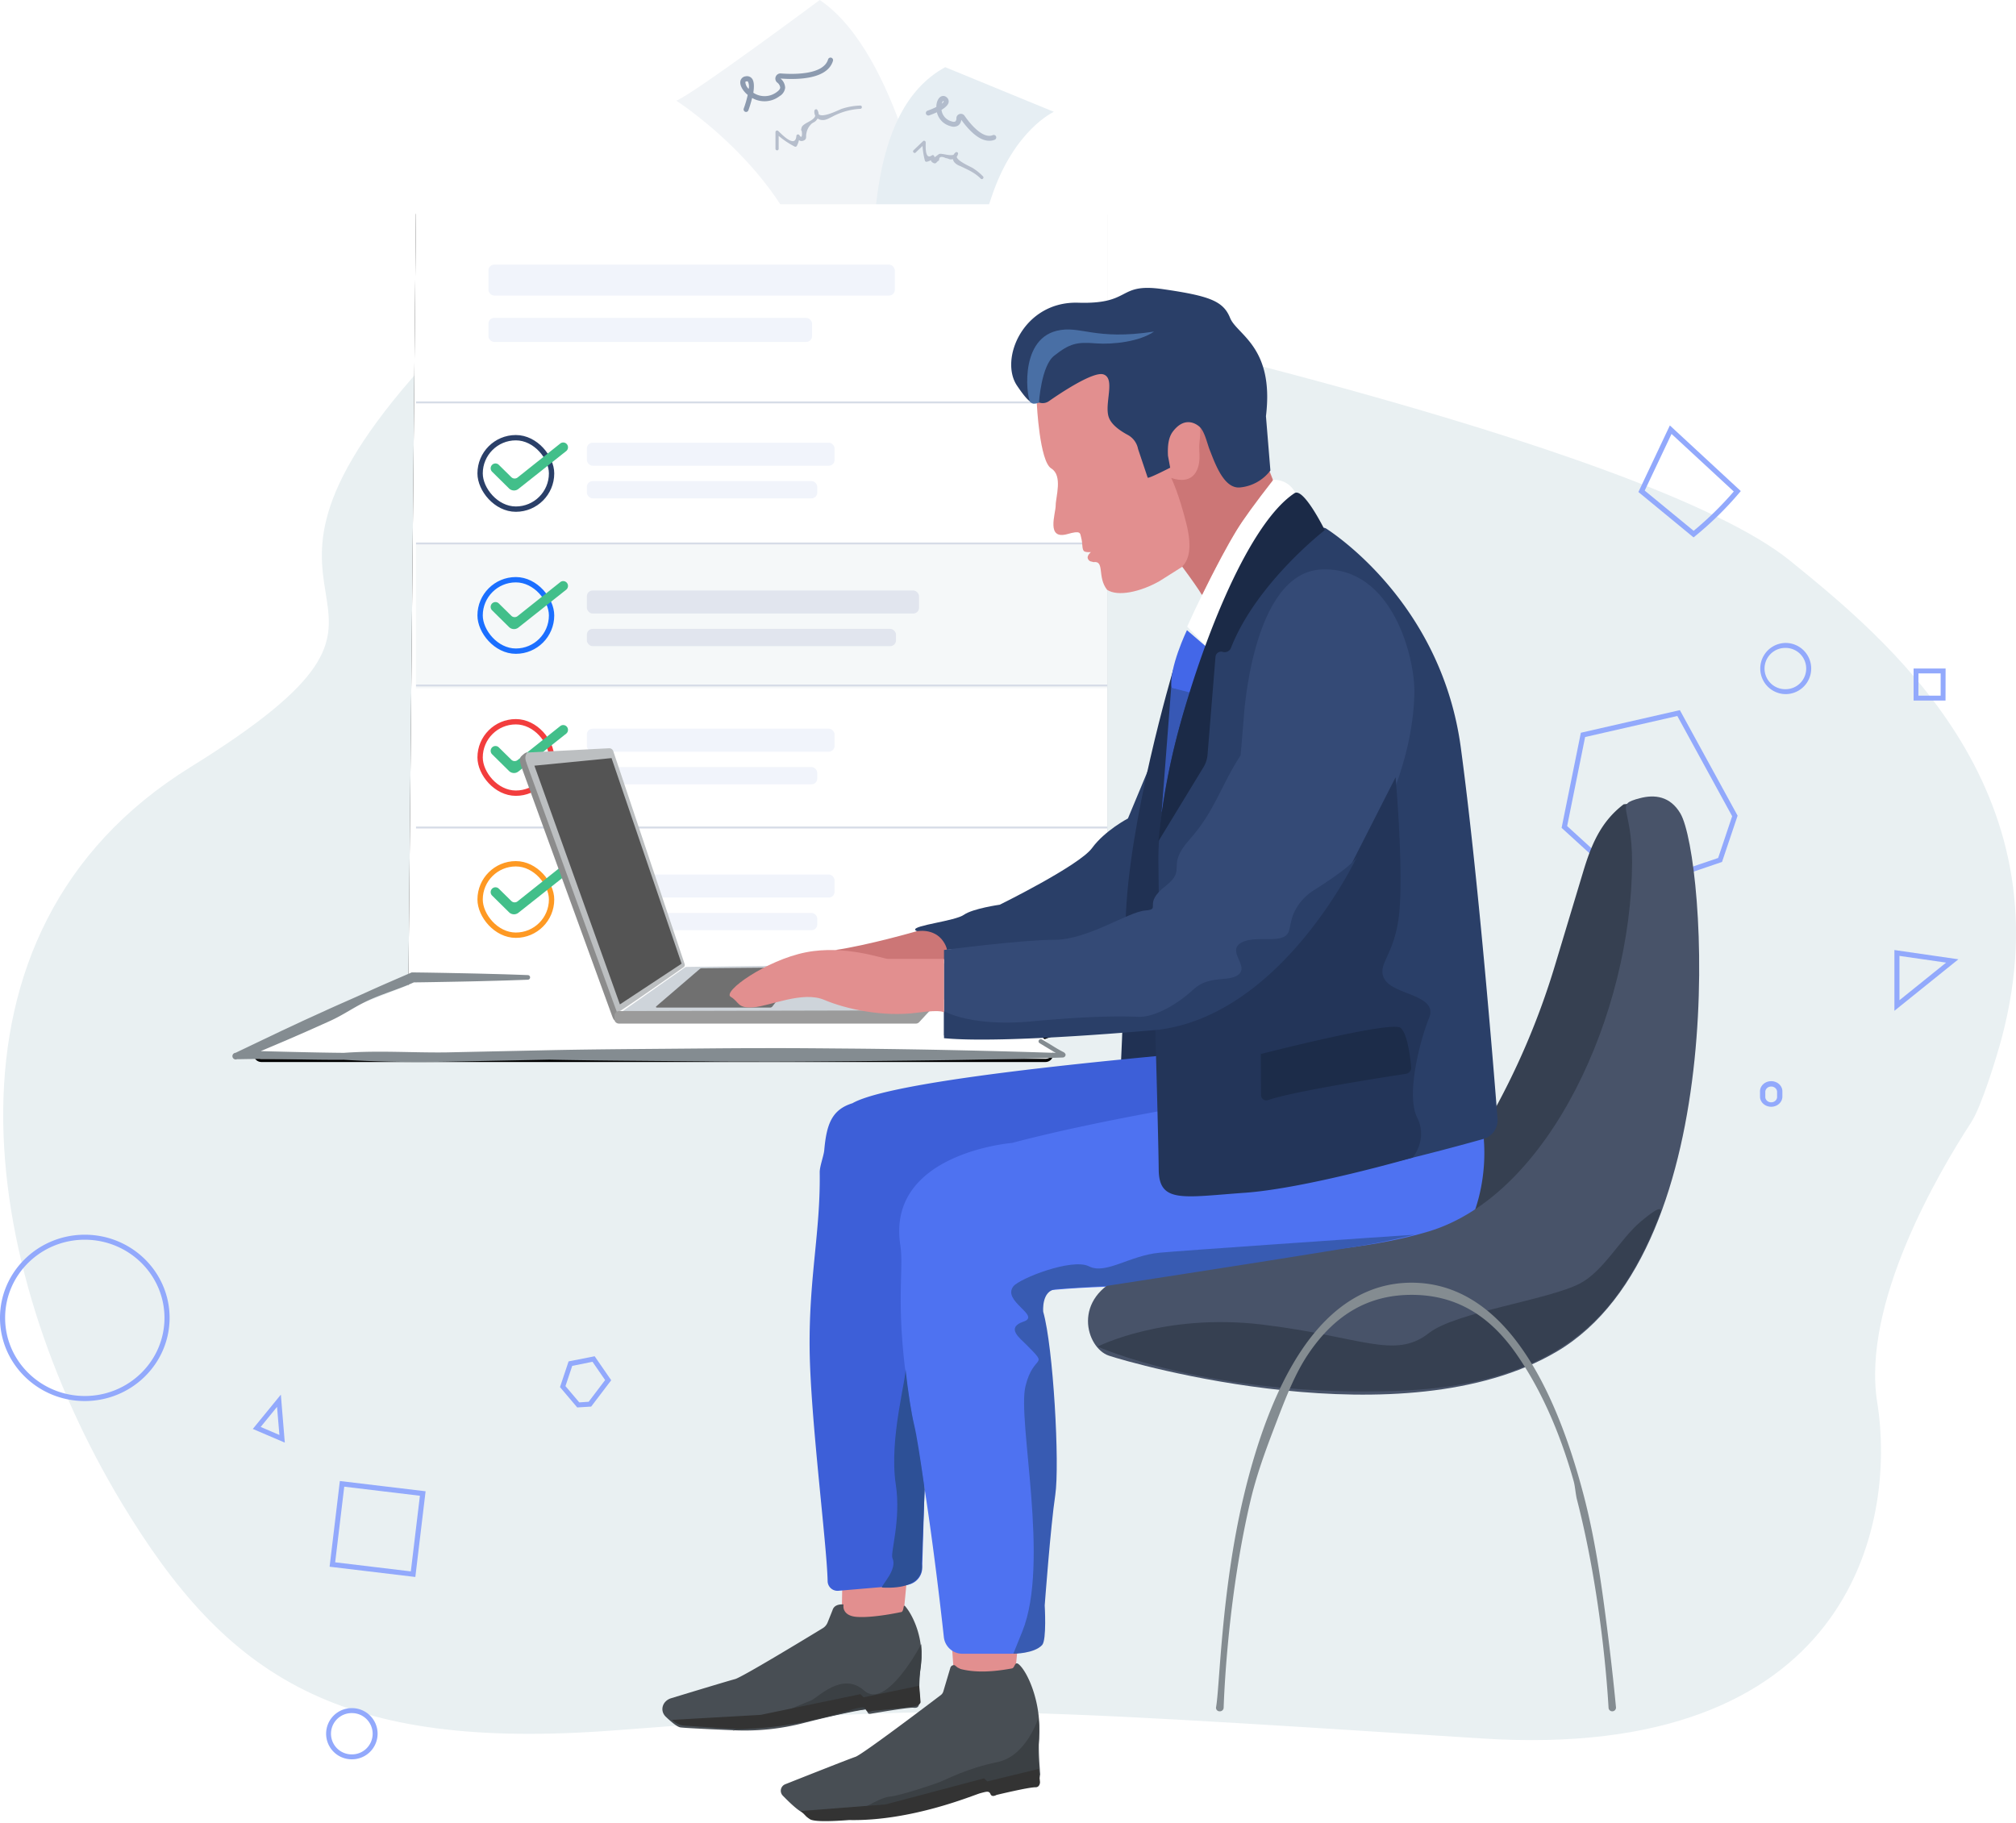 <svg xmlns="http://www.w3.org/2000/svg" xmlns:xlink="http://www.w3.org/1999/xlink" viewBox="0 0 639 578"><defs><path id="b" d="M54.141.364h214.237a2.436 2.436 0 0 1 2.436 2.436v254.31l-20.637 7.188 2.797 2.83a2.436 2.436 0 0 1-1.732 4.15H2.724a2.436 2.436 0 0 1-.89-4.704l47.48-18.642L51.705 2.776A2.436 2.436 0 0 1 54.141.364z"/><filter id="a" width="108.1%" height="108.1%" x="-4.1%" y="-3.7%" filterUnits="objectBoundingBox"><feOffset dy="1" in="SourceAlpha" result="shadowOffsetOuter1"/><feGaussianBlur in="shadowOffsetOuter1" result="shadowBlurOuter1" stdDeviation="3.5"/><feColorMatrix in="shadowBlurOuter1" values="0 0 0 0 0 0 0 0 0 0 0 0 0 0 0 0 0 0 0.05 0"/></filter></defs><g fill="none" fill-rule="evenodd"><g fill-rule="nonzero"><path fill="#F1F4F7" d="M294.481 73.206S284.882 16.894 259.829 0c0 0-40.344 30.038-45.477 31.913 0 0 43.041 27.609 44.072 65.434-.008-.016 24.68-25.083 36.057-24.141z"/><path fill="#E6EEF3" d="M275.21 89.235c3.04-9.908-1.52-53.794 24.386-67.94l34.442 14.154s-12.608 5.662-19.72 26.893c-7.113 21.231-9.674 26.893-9.674 26.893H275.21z"/><path fill="#8C9AAF" d="M236.5 35.491a.802.802 0 0 1-.662-.346.811.811 0 0 1-.093-.744 32.843 32.843 0 0 0 1.253-4.313c-1.655-1.373-2.603-3.15-2.306-4.443a1.891 1.891 0 0 1 1.696-1.453 1.987 1.987 0 0 1 1.952.694c.739.921.723 2.69.434 4.507a6.4 6.4 0 0 0 7.448-.226c.474-.34 1.052-.856 1.076-1.405a2.344 2.344 0 0 0-.972-1.616 1.621 1.621 0 0 1-.434-1.874 1.606 1.606 0 0 1 1.615-.985c4.017.307 13.49.485 14.968-4.458a.805.805 0 1 1 1.543.468c-1.752 5.848-11.168 6.017-16.631 5.597a3.94 3.94 0 0 1 1.478 2.94 3.554 3.554 0 0 1-1.76 2.641 7.872 7.872 0 0 1-8.709.582 36.49 36.49 0 0 1-1.173 3.893.804.804 0 0 1-.723.541zm.273-9.692h-.16c-.322.048-.346.153-.362.218a3.164 3.164 0 0 0 1.06 2.157 3.587 3.587 0 0 0-.224-2.262.337.337 0 0 0-.314-.137v.024z"/><path fill="#B2BCCC" d="M313.511 44.616c-3.237 0-6.46-3.38-8.818-6.633a2.51 2.51 0 0 1-.934 1.769 2.737 2.737 0 0 1-2.438.253 5.937 5.937 0 0 1-4.362-4.414c-.796.37-1.61.699-2.439.987a.79.79 0 1 1-.522-1.492c.954-.33 1.885-.724 2.787-1.177 0-1.58.625-2.89 1.512-3.333a1.586 1.586 0 0 1 1.812.316c.463.385.681.989.57 1.58-.174.86-1.132 1.666-2.256 2.368a4.323 4.323 0 0 0 3.325 3.664 1.36 1.36 0 0 0 1.069 0c.254-.297.374-.685.332-1.074a1.359 1.359 0 0 1 .99-1.279 1.403 1.403 0 0 1 1.583.537c1.583 2.298 5.723 7.494 8.961 6.151a.795.795 0 0 1 1.091.833.791.791 0 0 1-.481.628 4.514 4.514 0 0 1-1.782.316zm-14.557-12.634c-.221.244-.37.545-.428.869.38-.293.602-.537.602-.703a.482.482 0 0 0-.087-.095.332.332 0 0 0-.087-.063v-.008z"/><path fill="#B6BECC" d="M246.812 47.253v-5.315l-.885.365a27.266 27.266 0 0 0 5.925 4.145.52.52 0 0 0 .71-.182 7.712 7.712 0 0 0 .876-3.142l-.958.265c.512.829 1.008 1.658 2.198 1.194 1.19-.464.677-1.343.917-2.255a5.313 5.313 0 0 1 1.545-3.002c.562-.556 1.14-.547 1.652-1.252a2.635 2.635 0 0 0 .298-3.184c-.24-.49-.934-.216-.959.265a2.576 2.576 0 0 0 .624 2.028c.489.554 1.192.87 1.93.866 1.107.083 2.173-.613 3.123-1.061a21.17 21.17 0 0 1 8.874-2.488c.661 0 .67-1.07 0-1.036a20.773 20.773 0 0 0-5.784 1.003c-1.214.406-7.924 4.005-7.725.697l-.959.265c1.355 2.736-3.512 3.217-4.131 4.975-.042.124-.149.771-.24.995.355-.929.752 3.408-.463 1.45a.52.52 0 0 0-.958.266c-.314 4.096-4.776-.696-5.743-1.592a.52.52 0 0 0-.884.365v5.315a.521.521 0 0 0 1.033 0l-.016.05zm43.407 1.11l2.997-2.863-.853-.363a23.91 23.91 0 0 0 .797 5.775.5.5 0 0 0 .614.363 4.545 4.545 0 0 0 2.16-1.138l-.734-.586c-.19.742-.398 1.493.439 1.996 1.156.702 1.156-.33 1.937-.635a.393.393 0 0 0 .087-.173c0-1.067.702-1.274 2.105-.619.964.09.956.512 1.92.38.94-.03 1.742-.706 1.961-1.65.192-.529-.494-.826-.797-.504-.465.36-.764.907-.823 1.505-.059.6.127 1.196.513 1.647a4.604 4.604 0 0 0 1.865 1.163c2.39 1.172 4.487 1.997 6.464 3.977.462.462 1.164-.264.701-.726a16.837 16.837 0 0 0-3.26-2.648c-.852-.512-6.376-2.83-4.782-4.192l-.797-.503c-.502 1.37-3.85 0-4.958.214-.303.066-1.65 1.312-1.594 1.015.056-.297-.367-.825-.733-.586-2.392 1.766-2.017-3.102-2.033-4.084a.52.52 0 0 0-.311-.471.49.49 0 0 0-.542.108l-2.997 2.863c-.47.454.231 1.18.702.726l-.048.009z"/></g><path fill="#E9F0F2" fill-rule="nonzero" d="M194.76 548.55c-87.207 6.614-122.792-16.58-156.238-72.19-44.5-73.99-62.764-180.73 21.802-233.148 89.678-55.587 2.213-44.878 70.25-123.311 34.011-39.217 107.338-38.338 191.816-22.395 0 0 198.873 42.693 245.092 80.32 29.764 24.194 88.12 71.483 67.02 151.126-1.525 5.742-6.378 21.773-9.77 26.95-10.222 15.694-34.721 57.33-29.723 88.652 6.315 39.353-9.027 114.02-125.239 106.561-164.79-10.564-166.582-10.79-275.01-2.564z"/><g transform="translate(80.129 64.391)"><use fill="#000" filter="url(#a)" xlink:href="#b"/><use fill="#FFF" xlink:href="#b"/><rect width="128.814" height="9.802" x="74.685" y="19.503" fill="#F1F4FB" rx="1.827"/><rect width="102.574" height="7.624" x="74.685" y="36.385" fill="#F1F4FB" rx="1.827"/><rect width="78.506" height="7.301" x="105.891" y="75.951" fill="#F1F4FB" rx="1.827"/><rect width="78.506" height="7.301" x="105.891" y="166.606" fill="#F1F4FB" rx="1.827"/><rect width="78.506" height="7.301" x="105.891" y="212.846" fill="#F1F4FB" rx="1.827"/><rect width="73.029" height="5.476" x="105.891" y="88.12" fill="#F1F4FB" rx="1.827"/><rect width="73.029" height="5.476" x="105.891" y="178.774" fill="#F1F4FB" rx="1.827"/><rect width="73.029" height="5.476" x="105.891" y="225.014" fill="#F1F4FB" rx="1.827"/><path fill="#F5F8F9" d="M51.729 108.198h219.086v45.632H51.729z"/><path stroke="#D6DCE7" stroke-width=".609" d="M51.729 63.174h219.085M51.729 107.893h219.085M51.729 152.916h219.085M51.729 197.94h219.085"/><rect width="22.651" height="22.645" x=".846" y=".846" stroke="#2A3F68" stroke-width="1.692" rx="11.323" transform="translate(71.203 73.518)"/><rect width="22.651" height="22.645" x=".846" y=".846" stroke="#1B6FFF" stroke-width="1.692" rx="11.323" transform="translate(71.203 118.54)"/><rect width="22.651" height="22.645" x=".846" y=".846" stroke="#F23D3D" stroke-width="1.692" rx="11.323" transform="translate(71.203 163.564)"/><rect width="22.651" height="22.645" x=".846" y=".846" stroke="#FE9923" stroke-width="1.692" rx="11.323" transform="translate(71.203 208.587)"/><rect width="105.283" height="7.301" x="105.891" y="122.8" fill="#E1E5EE" rx="1.827"/><rect width="97.98" height="5.476" x="105.891" y="134.968" fill="#E1E5EE" rx="1.827"/></g><g fill-rule="nonzero"><path fill="#42BF8A" d="M162.915 245.058a2.257 2.257 0 0 1-1.579-.651l-5.367-5.303a1.532 1.532 0 0 1 1.074-2.611c.403 0 .789.162 1.073.449l3.946 3.887c.545.542 1.405.59 2.005.112l13.511-10.764a1.508 1.508 0 0 1 2.131.254 1.534 1.534 0 0 1-.252 2.147l-15.145 11.996a2.25 2.25 0 0 1-1.397.484zm0 44.787a2.257 2.257 0 0 1-1.579-.652l-5.367-5.302a1.532 1.532 0 0 1 1.074-2.611c.403 0 .789.161 1.073.448l3.946 3.888c.545.541 1.405.59 2.005.111l13.511-10.764a1.508 1.508 0 0 1 2.131.255 1.534 1.534 0 0 1-.252 2.146l-15.145 11.996c-.399.315-.89.486-1.397.485z"/><path fill="#92A9FC" d="M517.421 282.916l-22.45-20.478 6.104-30.151 31.379-7.171 18.303 33.46-4.934 14.667-28.402 9.673zm-20.69-21.04l21.04 19.198 26.819-9.086 4.44-13.234-17.38-31.78-29.222 6.674-5.698 28.227zM182.96 446.175l-5.46-6.45 2.723-8.148 8.268-1.626 5.238 7.6-6.348 8.355-4.42.27zm-3.725-6.767l4.374 5.165 2.977-.199 5.214-6.87-3.995-5.8-6.425 1.286-2.145 6.418z"/><path fill="#364051" d="M516.927 254.73l-2.284.245c-7.26 5.522-10.258 12.835-12.831 21.37l-8.967 29.783a237.742 237.742 0 0 1-21.009 49.02l-23.522 41.34 28.872-5.701c15.03 2.125 71.925-137.506 41.355-137.278"/><path fill="#E28F8F" d="M267.297 485.621l-.54 28.495 19.568-1.724 2.746-28.697zm33.946 29.185l1.363 19.59h18.779l2.172-22.308z"/><path fill="#2A3F68" d="M290.086 294.768c.621 1.445 6.499-1.2 8.53 6.4l55.649-3.2 17.978-22.36-2.95-44.408-11.779 28.264s-7.311 3.816-11.373 9.376c-4.062 5.56-29.246 17.96-29.246 17.96s-8.53 1.2-11.374 3.2c-2.843 2-16.057 3.324-15.435 4.768z"/><path fill="#203153" d="M371.901 212.211s-14.402 48.438-15.116 80.153c-.714 31.716-1.785 51.01-1.785 51.01s18.073 5.13 18.687.427c.614-4.703 2.613-143.022 2.613-143.022l-4.399 11.432z"/><path fill="#3D5FD8" d="M386.695 338.937c13.132 7.415-24.347 27.381-24.347 27.381l-68.637 11.435 1.437 46.684a81.104 81.104 0 0 1-1.144 16.278l-1.72 56.84a5.55 5.55 0 0 1-5.048 4.9l-21.507 1.843a3.14 3.14 0 0 1-2.364-.79 3.117 3.117 0 0 1-1.037-2.258c-.227-11.613-5.52-52.14-5.706-73.942-.195-22.643 3.465-36.9 3.197-55.725 0-1.893 1.283-5.216 1.437-6.939.73-8.24 2.386-12.865 8.927-14.903 14.666-8.402 105.222-15.54 110.1-16.308l6.412 5.504z"/><path fill="#484E54" d="M267.341 509.186v-.575c-1.592-.077-3.028.348-3.461 1.836l-1.576 3.94a3.759 3.759 0 0 1-1.552 1.789c-5.03 3.065-25.661 15.595-27.79 16.123-1.625.41-13.09 3.885-20.217 6.052-2.795.85-3.713 3.94-1.714 5.878 1.739 1.655 3.6 3.208 4.607 3.373 1.219.197 9.75.599 17.194.922 7.33.315 14.667-.45 21.76-2.27 5.745-1.473 13.001-3.207 19.242-4.294 1.503-.26.658 1.576 2.072 1.332 6.907-1.175 12.513-2.026 13.61-1.915 3.202.315 1.016-2.459 2.365-13.578 1.024-8.471-2.574-15.863-4.98-18.613-.739-.843-.24 1.922-1.443 1.89 0 0-8.577 1.885-13.883 1.499-4.542-.331-4.234-3.389-4.234-3.389z"/><path fill="#484E54" d="M320.595 528.929c1.196 0 .913-2.601 2.424-1.233 2.894 2.617 6.821 12.006 6.36 21.45-.614 12.406 1.738 15.375-1.462 15.207-1.091-.064-6.466 3.578-13.4 2.777-2.206-.256-.679-1.745-2.15-1.384-6.174 1.512-13.351 3.81-18.984 5.73a64.983 64.983 0 0 1-20.94 3.482c-7.525 0-16.286 0-17.53-.208-1.407-.192-4.607-3.258-6.805-5.523a2.21 2.21 0 0 1-.569-2.018 2.231 2.231 0 0 1 1.377-1.591c6.312-2.506 20.399-8.076 22.233-8.684 2.158-.72 23.244-16.68 27.034-19.561.386-.287.67-.688.809-1.145l2.238-7.523a1.149 1.149 0 0 1 1.39-.8l.914.728.945.464c5.132 1.304 10.782.8 15.994-.136l.122-.032z"/><path fill="#4E72F1" d="M285.369 394.749c1.358 8.794-2.425 21.193 4.251 56.76 4.688 24.92 8.228 55.4 9.546 67.469a5.917 5.917 0 0 0 5.884 5.278h15.122c3.04 0 9.247-1.422 9.554-4.446.525-5.197.153-19.852 2.877-37.521 3.936-25.592-1.398-56.267-2.756-68.4a4.478 4.478 0 0 1 4.041-4.963c35.854-3.492 118.401 1.73 128.868-15.196 11.793-19.076 6.062-39.276 7.873-32.155l-7.065-23.901s-92.035 11.179-142.794 24.653c-.024-.008-39.903 3.225-35.401 32.422z"/><path fill="#E28F8F" d="M328.629 127.894s.856 18.335 4.576 20.605c3.72 2.271 1.412 9.026 1.412 11.708 0 2.68-3.151 11.022 3.707 9.106 4.324-1.264 4.006-.263 4.326.928.32 1.191.372 2.257.381 2.365.046.52.084 1.474.423 1.979.41.61 2.327.439 2.327.439s-1.416 1.138-.947 2.13c.47.994 1.163.802 1.757 1.047 3.66-.525 1.11 4.711 4.316 8.773 3.393 2.237 10.545.683 16.595-2.74l11.21-7.08 1.822 10.315 1.098 2.021 23.068-34.228-4.672-12.077s-6.043 8.857-11.53 1.876c-5.487-6.981-6.318-25.5-20.317-13.149 0 0-16.75-12.617-13.717-17.448 3.034-4.831-25.561-.523-25.835 13.43z"/><path fill="#4367E8" d="M376.222 199.765s-5.758 11.94-4.908 18.4l6.804 1.88 5.282-14.096-7.178-6.184z"/><path fill="#3758B5" d="M371.225 218.017l-3.039 39.548 10.143-37.74z"/><path fill="#2A3F68" d="M418.944 167.418a1.597 1.597 0 0 1 1.428.153c5.072 3.31 36.745 25.602 42.65 69.413 5.425 40.21 10.272 100.003 11.644 117.622.232 2.954-1.648 5.66-4.485 6.457-17.253 4.843-75.672 20.558-99.248 16.514a3.223 3.223 0 0 1-2.632-3.116l-1.124-100.979c-.046-4.17.185-8.339.69-12.478 2.536-20.808 12.96-78.92 51.077-93.586z"/><path fill="#FFF" d="M403.396 152.125c3.242-.234 6.253 1.664 7.39 4.66 0 0-19.435 21.465-28.467 48.05l-6.019-6.194s15.609-35.154 27.096-46.516z"/><path fill="#1B2A47" d="M410.309 156.347c2.89-1.922 9.605 11.712 9.605 11.712s-21.692 16.753-29.737 37.317a2.148 2.148 0 0 1-2.626 1.277 1.772 1.772 0 0 0-1.53.25 1.805 1.805 0 0 0-.759 1.365l-2.513 30.96a9.112 9.112 0 0 1-1.241 3.902l-14.338 23.56a213.029 213.029 0 0 1 5.468-31.606c7.18-28.4 22.365-68.577 37.67-78.738z"/><path fill="#CED4DA" d="M294.11 320.982c-1.734 1.707-3.425 2.762-5.863 2.681l-92.022-1.282a.478.478 0 0 1-.268-.865l21.104-14.803a1.03 1.03 0 0 1 .583-.186l95.77-1.302-19.304 15.757z"/><path fill="#BCBFC1" d="M194.673 320.707l-28.581-80.739a1.089 1.089 0 0 1 1.035-1.41l25.882-1.347a1.342 1.342 0 0 1 1.359.868l22.645 67.553a.877.877 0 0 1-.372 1.022c-13.041 9.136-19.87 13.82-20.487 14.053-.926.349-1.327.454-1.48 0z"/><path fill="#CC7676" d="M290.439 295.244s-15.342 4.43-25.771 5.937l16.503 3.03h18.086s2.331-1.884-.229-5.725c-3.002-4.49-8.59-3.242-8.59-3.242z"/><path fill="#344A76" d="M394.183 228.123s2.417-46.801 24.846-47.608c22.428-.807 29.536 28.153 29.279 39.273-1.016 45.002-42.85 88.624-55.068 97.096-12.218 8.473-60.58 13.718-83.146 10.894l-10.88.484v-27.113s24.58-3.227 35.057-3.227c10.477 0 23.372-8.876 28.707-9.28 5.335-.403-.903-2.017 6.35-7.666 7.254-5.648-.137-6.052 7.794-14.928 7.93-8.876 9.807-16.945 16.118-26.628l.943-11.297z"/><path fill="#8C8C8C" d="M195.757 321.406l-1.01-2.697-27.95-77.068c-.808-2.205.404-3.094.404-3.094-.7-.072-1.642.862-2.045 1.279-.768.842 0 2.958 0 2.958l28.911 79.431s.429 1.262.809 1.262c.024.04-.032-1.77.881-2.07z"/><path fill="#545454" d="M196.485 318.407l-27.099-75.678 24.451-2.403 22.206 65.168z"/><path fill="#707070" d="M221.807 307.169l-13.788 11.84a.224.224 0 0 0-.074.263.247.247 0 0 0 .241.149h35.886a.933.933 0 0 0 .723-.33l9.684-12.447-32.14.307a.82.82 0 0 0-.532.218z"/><path fill="#CC7676" d="M372.603 125.74l8.873 1.344s8.175 19.077 8.97 19.881c0 0 2.843-5.06 7.848-3.218 2.296.805 5.154 8.533 5.154 8.533-5.55 7.116-9.457 12.501-11.718 16.156-2.734 4.419-6.321 11.144-10.762 20.175-1.092-1.834-3.185-4.837-6.278-9.009 2.56-2.42 3.006-6.96 1.337-13.62-2.504-9.992-4.798-14.463-4.798-14.463 6.649 2.245 8.81-2.02 8.968-6.235.064-1.778-.206-3.307 0-5.07.382-3.45.85-9.01-2.677-8.713"/><path fill="#2A3F68" d="M370.906 148.265l-.698-3.784c-.162-3.26.186-5.877 1.55-7.673 3.302-4.355 6.637-3.043 8.349-1.61 1.712 1.433 2.499 5.33 3.31 7.383 1.777 4.5 4.576 12.536 9.737 11.932a13.672 13.672 0 0 0 9.517-5.362l-1.411-17.222c2.702-22.004-9.193-25.764-11.36-31.134-2.166-5.37-6.49-6.98-21.234-9.122-14.743-2.141-9.598 4.83-26.913 4.291-17.315-.539-25.08 17.866-19.4 26.28 5.07 7.511 4.965 4.83 7.302 5.45.97.241 1.999.05 2.815-.523 3.335-2.335 14.102-9.589 17.323-8.47 3.83 1.337.203 9.259 1.623 13.486.812 2.496 3.733 4.428 5.956 5.636a6.445 6.445 0 0 1 3.359 4.533l3.043 9.057c.103.257 2.48-.793 7.132-3.148z"/><path fill="#496FA5" d="M326.724 127.608c-1.076 0-4.152-19.69 8.193-22.737 7.542-1.858 11.945 3.15 30.872.244-4.491 3.15-12.938 4.166-18.462 3.733-6.005-.472-8.239 0-13.21 3.938-4.083 3.213-4.804 14.822-4.804 14.822-.588.252-1.61.555-2.156.223-.116-.062-.26-.137-.433-.223z"/><path fill="#485369" d="M519.73 253.054c-8.153 2.162-2.417 2.34-2.417 20.325-.137 47.508-26.1 105.417-64.444 116.995-32.39 9.78-76.953 6.23-96.584 14.161-16.836 6.802-12.027 22.794-4.833 25.215 7.193 2.42 93.362 27.336 141.92-1.243 56.219-33.082 47.318-156.903 39.262-170.62-3.238-5.503-8.16-6.1-12.905-4.833z"/><path fill="#92A9FC" d="M536.79 170.358l-17.476-14.39 9.97-21.101 22.487 20.807-.508.595a107.135 107.135 0 0 1-13.965 13.69l-.508.399zm-15.474-14.838l15.514 12.753a107.686 107.686 0 0 0 12.714-12.46l-19.728-18.25-8.5 17.957zm44.64 64.526a8.113 8.113 0 0 1 .02-16.225 8.113 8.113 0 0 1 8.11 8.112 8.12 8.12 0 0 1-8.13 8.113zm0-14.648a6.544 6.544 0 1 0 0 13.086 6.544 6.544 0 0 0 6.545-6.543 6.552 6.552 0 0 0-6.545-6.55v.007zM111.571 557.72a8.113 8.113 0 1 1 0-16.225 8.113 8.113 0 0 1 8.115 8.112 8.121 8.121 0 0 1-8.115 8.112zm0-14.648a6.544 6.544 0 1 0 0 13.086 6.544 6.544 0 0 0 6.545-6.543 6.552 6.552 0 0 0-6.545-6.543zm-84.692-98.925C12.034 444.147 0 432.343 0 417.782c0-14.56 12.034-26.364 26.879-26.364 14.844 0 26.878 11.804 26.878 26.364-.018 14.554-12.041 26.348-26.878 26.365zm0-51.143c-13.948 0-25.254 11.09-25.254 24.77 0 13.681 11.306 24.771 25.254 24.771 13.947 0 25.253-11.09 25.253-24.77-.018-13.674-11.314-24.754-25.253-24.771zm573.578-72.569v-19.267l20.286 2.937-20.286 16.33zm1.601-17.406v14.05l14.786-11.915-14.786-2.135zM90.271 457.33l-10.142-4.342 8.89-10.869 1.252 15.21zm-7.646-4.973l5.937 2.542-.75-8.904-5.187 6.362zm478.786-101.501c-.941 0-1.844-.34-2.51-.948-.666-.606-1.04-1.43-1.04-2.287v-1.484c-.063-1.192.598-2.32 1.722-2.933a3.848 3.848 0 0 1 3.649 0c1.123.613 1.785 1.74 1.72 2.933v1.484c0 1.784-1.583 3.23-3.54 3.235zm0-6.417c-1.033 0-1.871.763-1.871 1.705v1.484c-.047.636.298 1.242.895 1.572.597.33 1.347.33 1.944 0s.942-.936.895-1.572v-1.484c0-.939-.832-1.701-1.863-1.705zm55.252-122.365h-10.12v-10.14h10.143l-.023 10.14zm-8.597-1.546h7.05v-7.049h-7.027l-.023 7.049zM131.647 499.92l-27.176-3.253 3.253-27.169 27.176 3.253-3.253 27.168zm-25.41-4.651l23.98 2.876 2.877-23.972-23.979-2.877-2.877 23.973z"/><path fill="#364051" d="M510.325 413.421c-13.367 16.397-34.593 26.264-67.112 27.478-59.14 2.204-95.313-14.008-95.313-14.008s21.015-10.712 52.14-6.988c31.126 3.723 42.047 11.258 52.863 2.702 8.368-6.603 37.606-10.455 47.798-15.682 7.567-3.908 12.792-14.113 19.281-19.605 4.35-3.675 7.786-5.903 5.906-1.842-.68 1.48-5.67 15.818-15.563 27.945z"/><path fill="#233559" d="M442.354 246.41s2.443 27.612 1.238 42.144c-1.206 14.533-7.59 17.027-4.666 21.969 2.923 4.94 17.035 4.844 14.047 12.166-2.989 7.323-7.33 24.536-3.803 31.528 3.526 6.991-1.409 12.756-1.409 12.756s-33.672 9.753-53.216 11.15c-19.544 1.396-27.15 3.398-27.272-7.267-.122-10.665-1.116-45.615-1.116-45.615 25.163-5.563 43.713-23.083 57.606-43.307a52.854 52.854 0 0 0 3.55-5.974l15.04-29.55z"/><path fill="#385BB2" d="M448.314 391.418s-24.18 1.62-46.256 3.184c-15.982 1.118-30.829 2.179-34.504 2.52-9.527.882-17.055 7.024-22.39 4.318-5.336-2.706-22.037 3.864-23.963 6.343-3.675 4.724 8.866 9.269 3.224 11.181-5.642 1.912-1.281 5.145.87 7.292 7.52 7.583 2.354 2.43-.265 13.23-2.62 10.8 7.826 55.903-.992 77.705l-2.861 7.065s6.641 0 9.156-2.779c1.459-1.62.806-12.55.806-12.55s1.87-25.197 3.337-34.935c1.467-9.738-.62-46.991-3.812-58.14 0 0-.637-6.797 4.126-7.194 4.764-.397 15.765-.98 15.765-.98 36.966-5.681 64.576-10.04 82.83-13.076 3.47-.578 8.446-1.639 14.93-3.184z"/><path fill="#1C2C49" d="M399.629 334.139s41.487-10.667 44.315-8.288c2.134 1.793 3.03 9.017 3.346 12.443.102 1.004-.591 1.918-1.6 2.11-7.45 1.134-35.661 5.551-43.783 8.335a1.683 1.683 0 0 1-1.506-.215 1.616 1.616 0 0 1-.692-1.332l-.08-13.053z"/><path fill="#2D5096" d="M279.528 503.27c0-.99 4.99-5.751 3.346-9.34-.725-1.578 2.773-12.115 1.06-23.34-2.26-14.766 3.758-34.654 3.029-37.047.904 8.19 1.846 14.29 2.825 18.3.725 2.968 1.824 9.743 3.299 20.327l-.956 23.524s2.046 8.368-12.603 7.576z"/><path fill="#848C91" d="M511.092 542.508a1.186 1.186 0 0 1-1.239-1.116c-.348-6.212-2.348-36.27-9.999-65.957-.47-1.838-.575-4.198-1.077-5.964-4.76-16.854-11.035-29.928-17.926-39.929-9.367-13.644-20.581-19.061-33.39-19.061-12.809 0-23.917 5.417-32.986 19.061-3.902 5.851-6.809 13.155-9.95 21.405-2.794 7.328-5.903 15.37-8.097 24.496-7.004 29.696-8.364 59.713-8.574 65.925a1.186 1.186 0 0 1-1.215 1.14h-.04a1.139 1.139 0 0 1-.86-.35 1.118 1.118 0 0 1-.306-.87c1.182-6.204 1.62-36.526 8.639-66.391 4.647-19.688 10.825-35.395 18.347-46.687 9.554-14.318 21.326-21.582 34.993-21.582 13.667 0 25.586 7.223 35.431 21.566 7.765 11.284 14.274 26.991 19.351 46.679 3.765 14.607 5.773 30.017 7.287 41.952 1.563 12.327 2.429 21.26 2.729 24.399.029.322-.077.642-.293.885a1.194 1.194 0 0 1-.85.399h.025z"/><path fill="#2A3F68" d="M367.47 326.414s-48.914 4.554-68.256 2.706v-8.608s8.308 5.076 27.842 3.27c19.533-1.807 28.683-1.635 33.727-1.44 5.044.197 12.116-3.744 17.425-8.616 5.308-4.873 11.442-2.183 14.506-4.905 3.063-2.723-4.01-7.497.858-10.048 4.867-2.55 13.824.997 15.027-3.859.754-3.033.802-3.998 1.66-5.796a16.629 16.629 0 0 1 6.166-6.884c4.386-2.763 11.676-7.611 13.632-10.473-.04.017-23.294 49.503-62.587 54.653z"/><path fill="#3B4044" d="M329.139 544.537s-3.723 12.209-13.071 14.088c-9.349 1.88-16.104 5.477-18.217 6.311-2.114.835-12.706 4.359-15.94 4.626-3.236.268-11.097 5.396-11.097 5.396l20.607-3.24 17.599-4.862 10.324-1.912 10.299-2.252s-.984-5.525-.472-9.17c.361-2.985.35-6.003-.032-8.985zm-37.147-23.323s-11.009 21.05-18.055 14.739c-7.046-6.312-14.897 2.475-17.045 3.204-2.148.729-10.032 4.518-13.279 4.63-3.246.112-11.342 4.806-11.342 4.806l20.756-2.259 17.827-4.005 10.414-1.418 10.398-1.746s-.724-5.503-.049-9.084c.496-2.929.621-5.907.375-8.867z"/><path fill="#333" d="M213 545.226l28.09-1.591 31.63-6.565 1.007.995 17.64-3.669.423 5.233c-.295 1.133-1.936 1.309-3.107 1.483-2.12.342-12.273 1.273-12.273 1.273s-1.49.796-1.894-.342c-.403-1.138-1.24-.843-3.223-.445-1.982.397-22.144 7.694-42.08 6.286l-12.522-.86a6.478 6.478 0 0 1-3.691-1.798zm40.774 28.902l26.988-2.112 31.14-8.259 1.051.964 16.288-3.96.402 4.203s0 1.62-1.413 1.62c-2.135-.05-12.37 2.428-12.37 2.428s-1.446.875-1.903-.25c-.458-1.126-1.277-.81-3.252-.292-1.975.518-21.675 8.907-41.552 8.502-7.218.548-11.373.454-12.467-.284-1.64-1.105-.985-.908-2.912-2.56z"/><path fill="#848C91" d="M337.32 335.115a1.072 1.072 0 0 1-.501.129c-21.612.73-43.441.948-65.053 1.165-10.846.08-21.7.193-32.546.153-5.423 0-10.846 0-16.278-.089l-16.277-.136c-10.846-.089-21.7-.185-32.546-.41l-32.328.65c-10.588.185-21.418.089-32.83-.61-10.846.096-21.668-.442-32.522-.201h-1.293a1.051 1.051 0 1 1-.485-2.009l1.22-.587 13.457-6.429 6.757-3.158 6.789-3.094c4.517-2.073 9.084-4.018 13.618-6.083 4.534-2.065 9.1-4.018 13.659-5.995l.33-.144h.324c4.133.048 8.268.115 12.406.2 4.138.08 8.268.161 12.406.282 3.896.088 7.8.225 11.695.37.393.017.703.34.703.73 0 .392-.31.715-.703.732-3.896.145-7.8.281-11.695.37-4.138.12-8.268.209-12.406.281-4.138.072-8.268.16-12.406.2l.663-.144c-4.502 2.106-10.014 3.697-14.548 5.762-4.534 2.065-8.017 4.693-12.56 6.71l-6.804 3.046-6.838 2.981-12.551 5.328a1.064 1.064 0 0 1-.905-.031 1.054 1.054 0 0 1-.55-.716 1.056 1.056 0 0 1 .233-.887 1.07 1.07 0 0 1 .842-.375c10.402.241 20.795.563 31.197.659 11.088-.804 21.7 0 32.546-.145l32.546-.699c10.847-.225 21.7-.321 32.547-.41l16.277-.136c5.423-.048 12.47-.105 17.894-.097 10.846-.048 20.076.073 30.93.153 21.697.22 43.395.694 65.093 1.422l-.283 1.061c-2.473-1.503-4.647-2.748-7.056-4.243a.667.667 0 0 1-.161-.98.738.738 0 0 1 .913-.177c2.368 1.302 4.186 2.668 6.853 4.018.314.153.553.425.663.755a.923.923 0 0 1-.436.828z"/><path fill="#9B9B9B" d="M293.673 318.102l-1.521 1.683c-.277.32-.688.506-1.122.506l-94.773.226c-.78 0-1.421.587-1.456 1.333l-.057 1.192c-.016.38.131.748.406 1.022.274.273.654.428 1.05.427h94.073a1.49 1.49 0 0 0 1.025-.405l3.502-3.795c.927-.872 2.041-2.384.74-2.384l-2.453-.514c-.48.008.863.39.586.709z"/><path fill="#E28F8F" d="M299.214 303.984h-17.703c-1.61 0-13.68-4.56-26.152-2.073-12.473 2.487-26.555 12.438-23.738 14.096 2.816 1.658 2.011 3.731 7.242 3.317 5.23-.415 15.562-5.25 22.402-2.347 6.84 2.902 18.653 5.514 29.5 4.055 8.369-1.128 8.45 0 8.45 0v-17.048z"/></g><path fill="#42BF8A" fill-rule="nonzero" d="M162.915 155.485a2.257 2.257 0 0 1-1.579-.651l-5.367-5.303a1.532 1.532 0 0 1 1.074-2.611c.403 0 .789.161 1.073.449l3.946 3.887c.545.542 1.405.59 2.005.111l13.511-10.763a1.508 1.508 0 0 1 2.131.254 1.534 1.534 0 0 1-.252 2.146L164.312 155c-.399.315-.89.486-1.397.485zm0 43.942a2.257 2.257 0 0 1-1.579-.652l-5.367-5.302a1.532 1.532 0 0 1 1.074-2.612c.403 0 .789.162 1.073.45l3.946 3.887a1.508 1.508 0 0 0 2.005.111l13.511-10.764a1.508 1.508 0 0 1 2.131.255 1.534 1.534 0 0 1-.252 2.146l-15.145 11.996c-.399.315-.89.486-1.397.485z"/></g></svg>